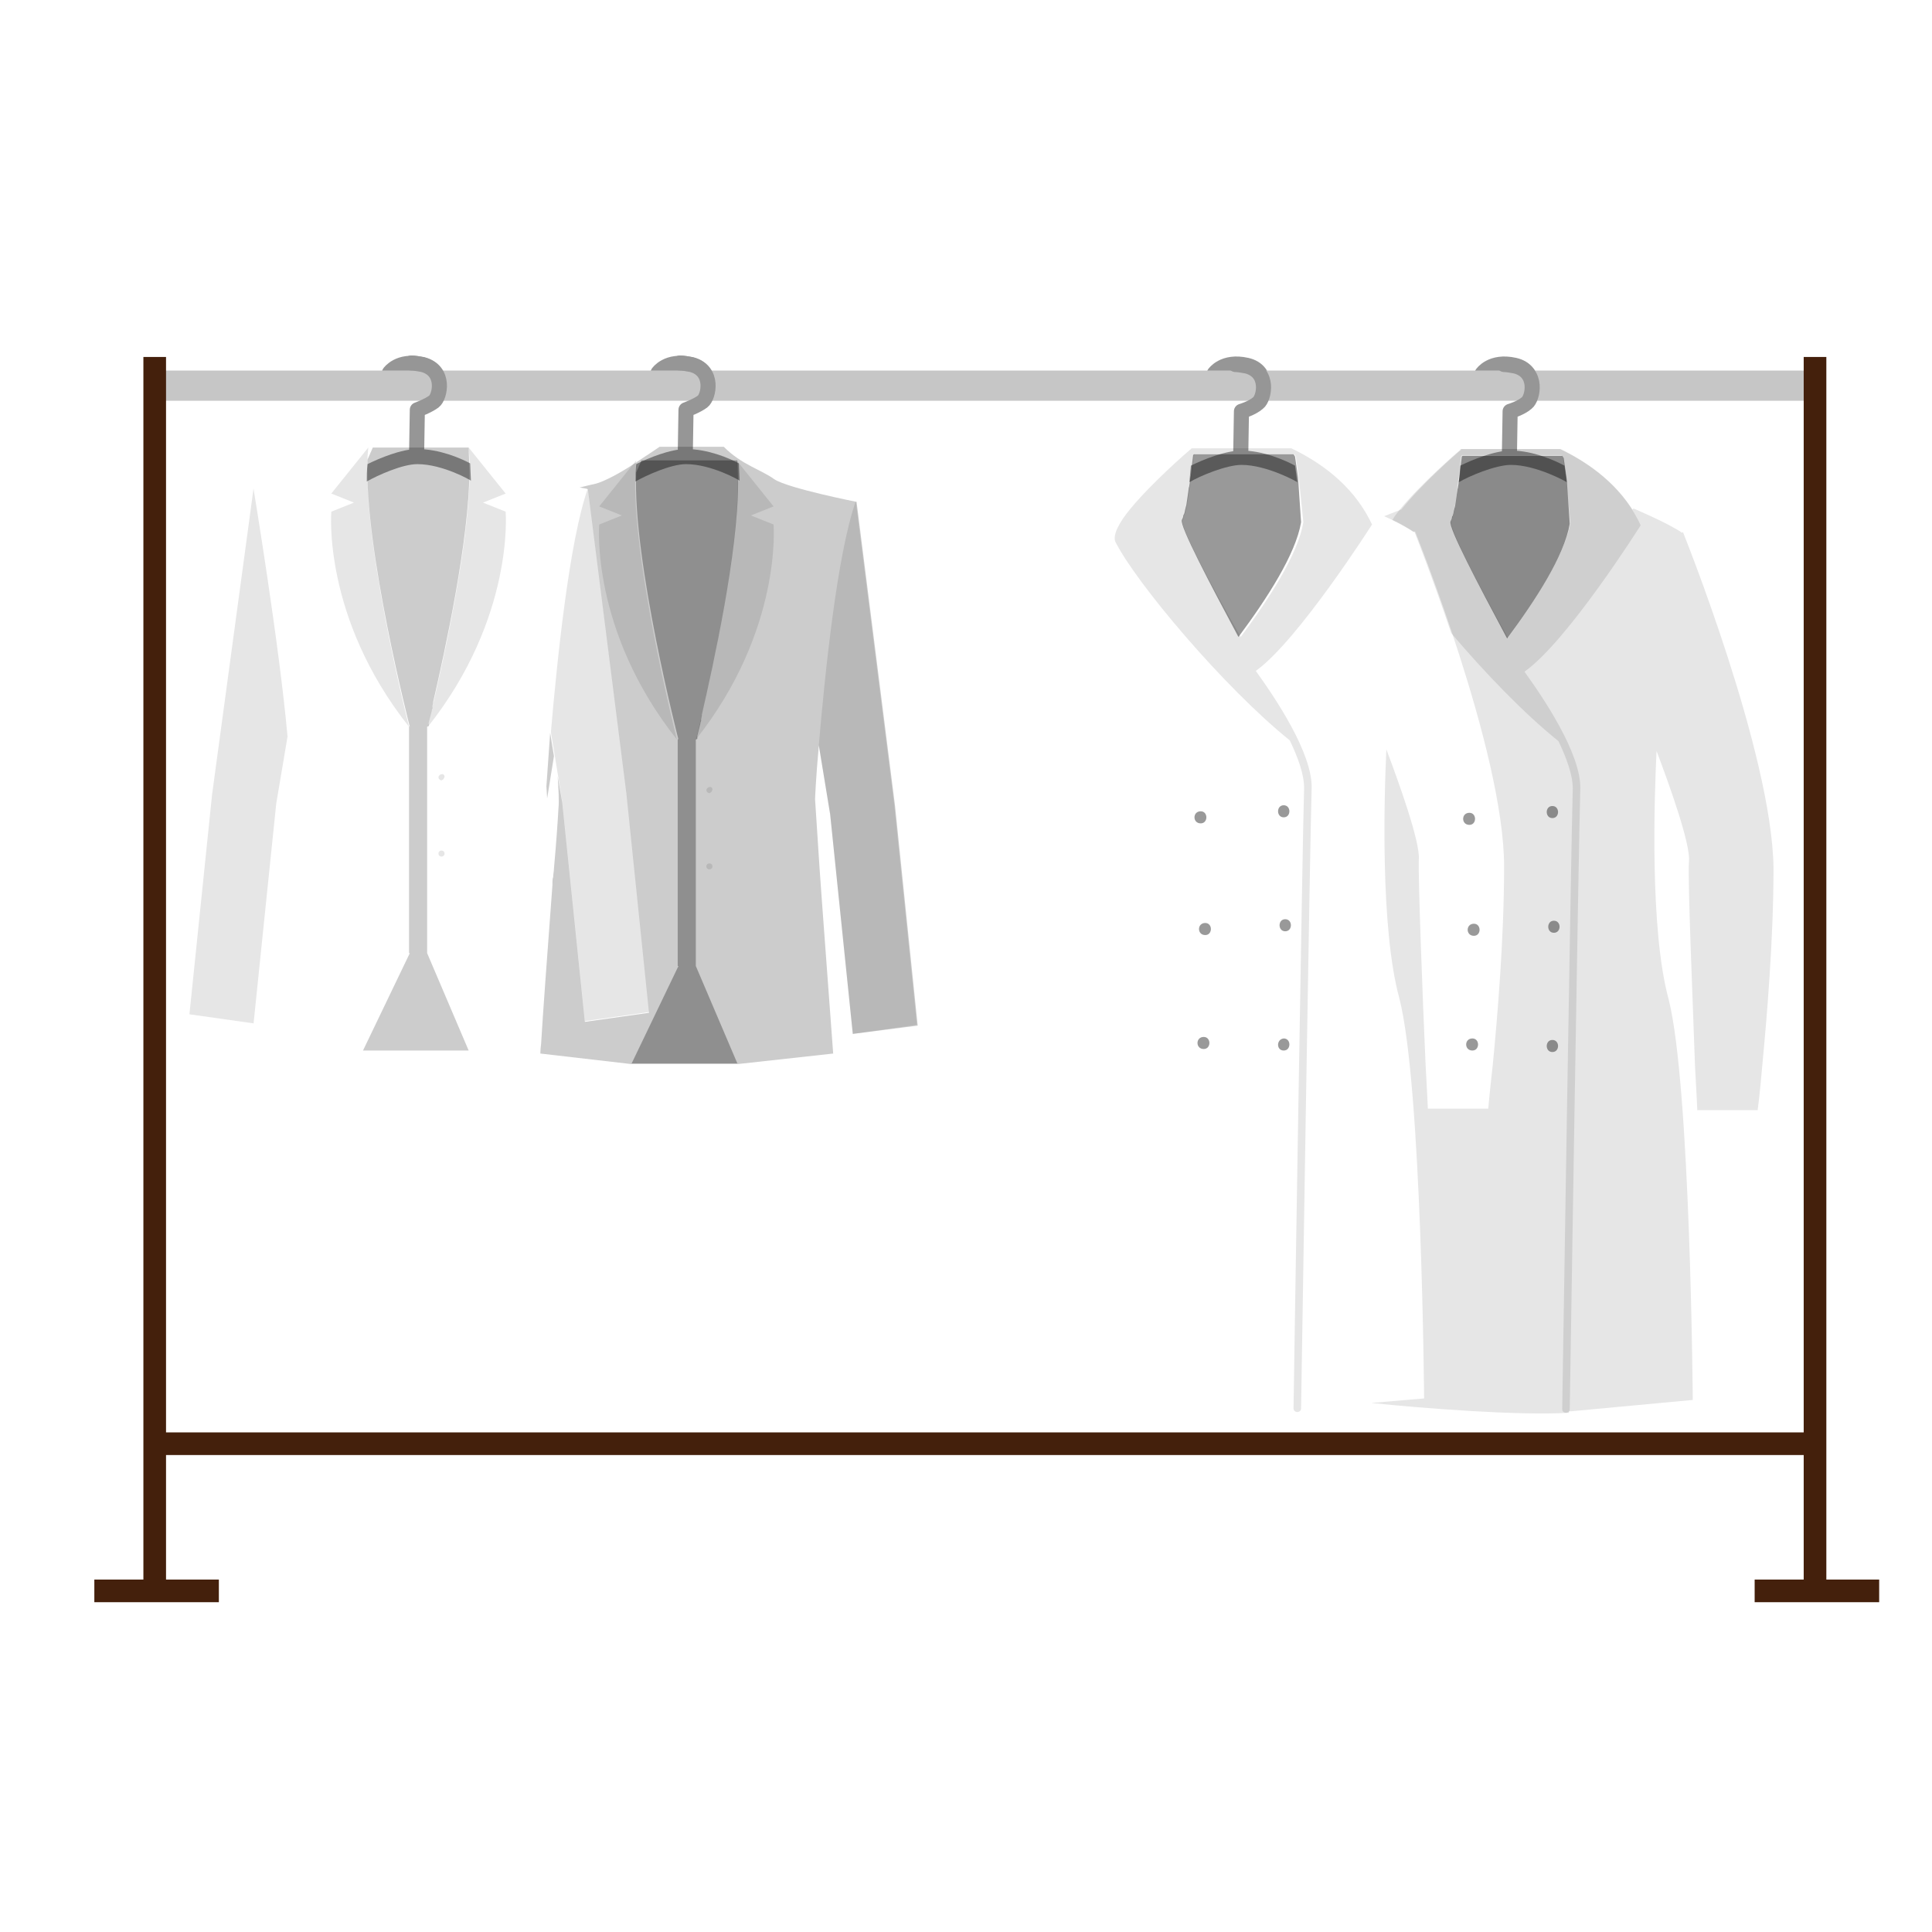<?xml version="1.0" encoding="utf-8"?>
<!-- Generator: Adobe Illustrator 22.1.0, SVG Export Plug-In . SVG Version: 6.00 Build 0)  -->
<svg version="1.1" id="Layer_1" xmlns="http://www.w3.org/2000/svg" xmlns:xlink="http://www.w3.org/1999/xlink" x="0px" y="0px"
	 viewBox="0 0 256 256" style="enable-background:new 0 0 256 256;" xml:space="preserve">
<g style="opacity:0;">
	<g>
		<path style="fill:#BA274A;" d="M223,70.5c0,0-0.1,0.1-0.1,0.1c-1.9-1.3-6.4-3.2-6.4-3.2c-0.1,0-0.1,0-0.2,0.1
			c-2.2-3.4-5.5-6-9.5-8h-13.2c0,0,0,0,0,0.1c-0.5,0.4-5.1,4.4-7.9,7.9l-8.7,3.5c0,0-12.6,30.4-12.6,45.6c0,9.6,0.8,19.8,1.5,26.1
			c0.4,3.7,0.7,6,0.7,6h8c0,0,0.1-2.5,0.3-6c0.4-8.8,1-24.6,0.8-26.9c-0.2-2.5,3.6-12.3,5.2-16.6c0.6,6.6,1.4,20.1-0.9,30.7
			c-3.3,14.5-3,55.7-3,55.7s21.2,2.4,30.8,1.8V187l0.3,0l16.1-1.5c0,0-0.3-41.7-3.2-53.1c-2.5-9.2-1.9-26.5-1.6-32.9
			c1.7,4.5,4.5,12.3,4.3,14.6c-0.2,2.3,0.5,18.4,0.8,27.2c0.2,3.4,0.3,5.8,0.3,5.8h8c0,0,0.3-2.2,0.6-5.8c0.6-6.3,1.5-16.7,1.5-26.3
			C234.8,99.8,223,70.5,223,70.5z M192.7,67L192.7,67c0-0.1,0-0.1,0-0.1C192.8,67,192.8,67,192.7,67z M193.1,64.7c0,0.1,0,0.1,0,0.2
			v0c-0.1,0.6-0.2,1.1-0.2,1.6c0-0.3,0.1-0.5,0.1-0.8C193,65.4,193,65,193.1,64.7C193.1,64.6,193.1,64.6,193.1,64.7
			C193.1,64.6,193.1,64.7,193.1,64.7z"/>
	</g>
	<g>
		<path style="fill:#BA274A;" d="M187.4,70.4c0,0-0.1,0.1-0.1,0.1c-1.9-1.3-6.4-3.2-6.4-3.2c-0.1,0-0.1,0-0.2,0.1
			c-2.2-3.4-5.5-6-9.5-8h-13.2c0,0,0,0,0,0.1c-0.5,0.4-5.1,4.4-7.9,7.9c0,0,0,0,0,0c0,0,0,0,0,0l-8.7,3.5c0,0-12.6,30.4-12.6,45.6
			c0,9.6,0.9,19.8,1.5,26.1c0.4,3.7,0.7,6,0.7,6h8c0,0,0.1-2.5,0.3-6c0.4-8.8,1-24.6,0.9-26.9c-0.2-2.5,3.6-12.4,5.2-16.6
			c0.6,6.6,1.4,20.1-0.9,30.7c-3.3,14.5-3,55.7-3,55.7s21.2,2.4,30.8,1.8v-0.3l0.4,0l16.1-1.5c0,0-0.3-41.7-3.3-53.1
			c-2.4-9.2-1.9-26.5-1.7-32.9c1.7,4.5,4.5,12.3,4.3,14.6c-0.2,2.3,0.5,18.4,0.9,27.2c0.2,3.4,0.3,5.8,0.3,5.8h8
			c0,0,0.3-2.2,0.6-5.8c0.6-6.3,1.5-16.7,1.5-26.3C199.2,99.6,187.4,70.4,187.4,70.4z"/>
	</g>
	<g>
		<path style="fill:#BA274A;" d="M110,108l3,29.1l8.5-1.2l-3-29.1l-5.1-40.3c0,0-9.1-1.8-10.9-3c-1.8-1.2-4.2-1.8-6.7-4.2h-8.5
			c0,0-1.3,0.9-3,2c-0.1,0-0.2,0.1-0.2,0.1c-1.8,1.2-4,2.4-5.2,2.7c-2.3,0.6-9.1,2.3-9.7,2.4l0-0.1L63.6,107l-3,29.1l8.5,1.2l3-29.1
			l1.5-8.9c0.3,3.4,0.5,6.2,0.4,7.8c-0.1,1.8-0.4,4.7-0.6,8c0,0.6-0.1,1.2-0.1,1.9v0.2c-0.7,9.9-1.6,22.3-1.6,22.3l12.1,1.4h14
			l12.7-1.4l-1.5-20.3l-0.3-4.2l-0.6-9.2c0,0,0.2-2.9,0.5-7.1L110,108z"/>
	</g>
	<g>
		<path style="fill:#BA274A;" d="M74.5,106.3l3,29.1l8.5-1.2l-3-29.1l-5.1-40.3c0,0-9.1-1.8-10.9-3c-1.8-1.2-4.2-1.8-6.7-4.2h-8.5
			c0,0-1.3,0.9-3,2c-0.1,0-0.2,0.1-0.2,0.1c-1.8,1.2-4,2.4-5.2,2.7c-2.3,0.6-9.1,2.3-9.7,2.4l0-0.1l-5.5,40.6l-3,29.1l8.5,1.2
			l3-29.1l1.5-8.9c0.3,3.4,0.5,6.2,0.4,7.8c-0.1,1.8-0.4,4.7-0.6,8c0,0.6-0.1,1.2-0.1,1.9v0.2c-0.7,9.9-1.6,22.3-1.6,22.3l12.1,1.4
			h14l12.7-1.4l-1.5-20.3l-0.3-4.2l-0.6-9.2c0,0,0.2-2.9,0.5-7.1L74.5,106.3z"/>
	</g>
</g>
<g>
	<g>
		<path style="fill:none;stroke:#969696;stroke-width:2;stroke-linecap:round;stroke-linejoin:round;stroke-miterlimit:10;" d="
			M196.4,49.5c0,0,1.2-1.8,4.3-1.1s2.3,4.3,1.5,4.9"/>
		<path style="fill:none;stroke:#969696;stroke-width:2;stroke-linecap:round;stroke-linejoin:round;stroke-miterlimit:10;" d="
			M160.9,49.5c0,0,1.2-1.8,4.3-1.1s2.3,4.3,1.5,4.9"/>
		<path style="fill:none;stroke:#969696;stroke-width:2;stroke-linecap:round;stroke-linejoin:round;stroke-miterlimit:10;" d="
			M87.2,49.4c0,0,1.2-1.8,4.3-1.1s2.3,4.3,1.5,4.9"/>
		<path style="fill:none;stroke:#969696;stroke-width:2;stroke-linecap:round;stroke-linejoin:round;stroke-miterlimit:10;" d="
			M51.6,49.4c0,0,1.2-1.8,4.3-1.1c3.1,0.8,2.3,4.3,1.5,4.9"/>
		<line style="fill:none;stroke:#C6C6C6;stroke-width:4;stroke-miterlimit:10;" x1="20.8" y1="51.1" x2="240.8" y2="51.1"/>
		<line style="fill:none;stroke:#44200C;stroke-width:3;stroke-miterlimit:10;" x1="20.5" y1="47.3" x2="20.5" y2="210.8"/>
		<line style="fill:none;stroke:#44200C;stroke-width:3;stroke-miterlimit:10;" x1="12.5" y1="210.8" x2="29" y2="210.8"/>
		<line style="fill:none;stroke:#44200C;stroke-width:3;stroke-miterlimit:10;" x1="240.5" y1="47.3" x2="240.5" y2="210.8"/>
		<line style="fill:none;stroke:#44200C;stroke-width:3;stroke-miterlimit:10;" x1="232.5" y1="210.8" x2="249" y2="210.8"/>
		<line style="fill:none;stroke:#44200C;stroke-width:3;stroke-miterlimit:10;" x1="20.8" y1="191.3" x2="240.8" y2="191.3"/>
		<g>
			<path style="fill:none;stroke:#969696;stroke-width:2;stroke-linecap:round;stroke-linejoin:round;stroke-miterlimit:10;" d="
				M54.5,48.1c0.4,0,0.9,0.1,1.5,0.2c3.1,0.8,2.3,4.3,1.5,4.9s-2.2,1.1-2.2,1.1l-0.1,6"/>
			<g>
				<path style="fill:#969696;" d="M48.7,61.5c1.6-0.8,4.5-2,6.6-2c2.9,0,5.7,1.2,7,1.9l0.1,2.3c0.1,0-3.7-2.2-7.1-2.2
					c-2,0-5.3,1.5-6.7,2.3C48.6,63.1,48.6,62.4,48.7,61.5z"/>
			</g>
		</g>
		<g>
			<path style="fill:none;stroke:#969696;stroke-width:2;stroke-linecap:round;stroke-linejoin:round;stroke-miterlimit:10;" d="
				M90.1,48.1c0.4,0,0.9,0.1,1.5,0.2c3.1,0.8,2.3,4.3,1.5,4.9s-2.2,1.1-2.2,1.1l-0.1,6"/>
			<g>
				<path style="fill:#969696;" d="M84.3,61.5c1.6-0.8,4.5-2,6.6-2c2.9,0,5.7,1.2,7,1.9l0.1,2.3c0.1,0-3.7-2.2-7.1-2.2
					c-2,0-5.3,1.5-6.7,2.3C84.2,63.1,84.2,62.4,84.3,61.5z"/>
			</g>
		</g>
		<g>
			<path style="fill:none;stroke:#969696;stroke-width:2;stroke-linecap:round;stroke-linejoin:round;stroke-miterlimit:10;" d="
				M163.7,48.3c0.4,0,0.9,0.1,1.5,0.2c3.1,0.8,2.3,4.3,1.5,4.9c-0.8,0.7-2.2,1.1-2.2,1.1l-0.1,6"/>
			<g>
				<path style="fill:#969696;" d="M157.8,61.7c1.6-0.8,4.6-2,6.7-2c2.9,0,5.8,1.3,7.1,2l0.3,2.2c0.1,0-4-2.3-7.4-2.3
					c-2,0-5.6,1.5-6.9,2.3L157.8,61.7z"/>
			</g>
			<g>
				<path style="fill:#969696;" d="M193.5,61.7c1.6-0.8,4.6-2,6.7-2c2.9,0,5.8,1.3,7.1,2l0.3,2.2c0.1,0-4-2.3-7.4-2.3
					c-2,0-5.6,1.5-6.9,2.3L193.5,61.7z"/>
			</g>
		</g>
		<g>
			<path style="fill:none;stroke:#969696;stroke-width:2;stroke-linecap:round;stroke-linejoin:round;stroke-miterlimit:10;" d="
				M199.3,48.3c0.4,0,0.9,0.1,1.5,0.2c3.1,0.8,2.3,4.3,1.5,4.9c-0.8,0.7-2.2,1.1-2.2,1.1l-0.1,6"/>
		</g>
	</g>
	<g>
		<path style="opacity:0.1;enable-background:new    ;" d="M223,70.5c0,0-0.1,0.1-0.1,0.1c-1.9-1.3-6.4-3.2-6.4-3.2
			c-0.1,0-0.1,0-0.2,0.1c-2.2-3.4-5.5-6-9.5-8h-13.2c0,0,0,0,0,0.1c-0.5,0.4-5.1,4.4-7.9,7.9l-2.3,0.9c1.4,0.6,3,1.5,4,2.1
			c0,0,0.1-0.1,0.1-0.1s11.8,29.2,11.8,44.4c0,9.7-0.9,20.1-1.5,26.3c-0.4,3.5-0.6,5.8-0.6,5.8h-8c0,0-0.1-2.3-0.3-5.8
			c-0.4-8.8-1-24.9-0.9-27.2c0.2-2.3-2.6-10.1-4.3-14.6c-0.3,6.4-0.8,23.7,1.7,32.9c3,11.5,3.3,53.1,3.3,53.1l-7,0.6
			c6.8,0.7,19.4,1.7,26.2,1.3V187l0.3,0l16.1-1.5c0,0-0.3-41.7-3.2-53.1c-2.5-9.2-1.9-26.5-1.6-32.9c1.7,4.5,4.5,12.3,4.3,14.6
			c-0.2,2.3,0.5,18.4,0.8,27.2c0.2,3.4,0.3,5.8,0.3,5.8h8c0,0,0.3-2.2,0.6-5.8c0.6-6.3,1.5-16.7,1.5-26.3
			C234.8,99.8,223,70.5,223,70.5z M192.7,67L192.7,67c0-0.1,0-0.1,0-0.1C192.8,67,192.8,67,192.7,67z M193.1,64.7c0,0.1,0,0.1,0,0.2
			v0c-0.1,0.6-0.2,1.1-0.2,1.6c0-0.3,0.1-0.5,0.1-0.8C193,65.4,193,65,193.1,64.7C193.1,64.6,193.1,64.6,193.1,64.7
			C193.1,64.6,193.1,64.7,193.1,64.7z"/>
		<g style="opacity:0.4;">
			<g>
				<path d="M194.7,109.3c1,0,1-1.6,0-1.6C193.6,107.7,193.6,109.3,194.7,109.3L194.7,109.3z"/>
			</g>
			<g>
				<path d="M195.3,124c1,0,1-1.6,0-1.6C194.2,122.4,194.2,124,195.3,124L195.3,124z"/>
			</g>
			<g>
				<path d="M195.1,139.2c1,0,1-1.6,0-1.6C194,137.6,194,139.2,195.1,139.2L195.1,139.2z"/>
			</g>
			<g>
				<path d="M205.7,108.4c1,0,1-1.6,0-1.6C204.7,106.8,204.7,108.4,205.7,108.4L205.7,108.4z"/>
			</g>
			<g>
				<path d="M205.9,123.6c1,0,1-1.6,0-1.6S204.9,123.6,205.9,123.6L205.9,123.6z"/>
			</g>
			<g>
				<path d="M205.7,139.4c1,0,1-1.6,0-1.6C204.7,137.8,204.7,139.4,205.7,139.4L205.7,139.4z"/>
			</g>
		</g>
		<path style="opacity:0.4;enable-background:new    ;" d="M208,69.4c-0.7,4.2-4.5,10.1-8.3,15.2c-3.9-7.3-7.8-14.7-7.5-15.5
			c0.1-0.2,0.2-0.4,0.2-0.6c0-0.1,0.1-0.1,0.1-0.2c0.1-0.2,0.1-0.5,0.2-0.8c0-0.1,0.1-0.3,0.1-0.4c0.1-0.6,0.2-1.4,0.3-2.1
			c0-0.2,0.1-0.3,0.1-0.5c0.1-0.5,0.1-0.9,0.2-1.3c0.1-1.1,0.2-2,0.3-2.7c0.1-0.1,0.1-0.1,0.1-0.1h13.2c0,0,0.1,0.1,0.2,0.3l0.4,2.8
			L208,69.4z"/>
		<path style="opacity:0.1;enable-background:new    ;" d="M217.4,69.6c-2.1-4.5-5.8-7.8-10.7-10.1h-13.2c0,0,0,0,0,0.1
			c-0.5,0.4-5.2,4.5-8,7.9c-0.4,0.5-0.8,1-1,1.4c1.1,0.5,2.1,1.1,2.8,1.6c0,0,0.1-0.1,0.1-0.1s2.3,5.8,4.9,13.5
			c4.4,5.2,9.7,10.7,14.2,14.3c1.1,2.3,1.9,4.5,1.9,6.3c-0.2,5.9-1.4,81.5-1.4,82.2c0,0.3,0.2,0.5,0.5,0.5c0.3,0,0.5-0.2,0.5-0.5
			c0-0.7,1.2-76.3,1.4-82.2c0.1-4.6-4.8-11.9-7.4-15.5C207.7,85,217.4,69.6,217.4,69.6z M192.3,69c0.1-0.2,0.2-0.4,0.2-0.6
			c0-0.1,0.1-0.1,0.1-0.2c0-0.2,0.1-0.5,0.2-0.8c0-0.1,0-0.3,0-0.4c0.1-0.6,0.2-1.4,0.3-2.1c0-0.2,0-0.3,0-0.5
			c0.1-0.5,0.1-0.9,0.2-1.3c0.1-1.1,0.2-2,0.3-2.7c0.1,0,0.1-0.1,0.1-0.1h13.2c0,0,0.1,0.1,0.2,0.3l0.4,2.8l0.6,5.9
			c-0.8,4.2-4.5,10.1-8.3,15.2C195.8,77.3,191.9,69.8,192.3,69z"/>
	</g>
	<g>
		<path style="opacity:0.1;enable-background:new    ;" d="M86,134.1l-8.5,1.2l-3-29.1l-1.5-9.2c0.8-9.3,2.4-25.2,4.9-32.3l5.1,40.3
			L86,134.1z"/>
		<path style="opacity:0.1;enable-background:new    ;" d="M38.1,97.6l-1.5,8.9l-3,29.1l-8.5-1.2l3-29.1l5.5-40.6l0,0.1c0,0,0,0,0,0
			S37,85.3,38.1,97.6z"/>
		<path style="opacity:0.1;enable-background:new    ;" d="M62.1,59.3l4.9,6.1l-3,1.2l3,1.2c0,0,1.2,14-10.3,28.5
			C56.6,96.3,63.3,70.3,62.1,59.3z"/>
		<path style="opacity:0.1;enable-background:new    ;" d="M48.8,59.3l-4.9,6.1l3,1.2l-3,1.2c0,0-1.2,14,10.3,28.5
			C54.2,96.3,47.6,70.3,48.8,59.3z"/>
		<path style="opacity:0.2;enable-background:new    ;" d="M56.6,96.3v30l5.5,12.9h-14l6.2-12.9h-0.1v-30l0-0.1c0,0,0.1,0.1,0.1,0.1
			c0,0-6.1-23.7-5.6-35.4l0,0l0.7-1.6h12.7l0.1,3v0c0,9.2-3.3,24.2-4.8,30.7c0,0,0,0.1,0,0.1l-0.1,0.5c0,0.1,0,0.1,0,0.2
			c0,0.1-0.1,0.2-0.1,0.4l-0.4,1.6c0,0,0,0.1,0,0.1c0,0,0,0,0,0.1l0,0.2C56.6,96.3,56.6,96.3,56.6,96.3z"/>
		<path style="opacity:0.1;enable-background:new    ;" d="M58.9,102.9c0,0.1-0.1,0.3-0.2,0.4c-0.1,0-0.1,0.1-0.2,0.1
			c-0.2,0-0.4-0.2-0.4-0.4s0.2-0.4,0.4-0.4l0,0C58.7,102.5,58.9,102.7,58.9,102.9z"/>
		<circle style="opacity:0.1;enable-background:new    ;" cx="58.5" cy="113.1" r="0.4"/>
	</g>
	<g>
		<path style="opacity:0.2;enable-background:new    ;" d="M72.5,105.8l-0.1-1.6c0,0,0.2-2.9,0.5-7.1l0.5,3.1L72.5,105.8z"/>
		<path style="opacity:0.2;enable-background:new    ;" d="M108.5,98.8c-0.4,4.3-0.5,7.1-0.5,7.1l0.6,9.2l0.3,4.2l1.5,20.3
			l-12.7,1.4h-14l-12.1-1.4c0,0,0-0.5,0.1-1.3c0.2-3.5,0.9-13,1.5-21V117c0-0.3,0-0.5,0.1-0.8c0-0.4,0.1-0.7,0.1-1.1
			c0.3-3.3,0.5-6.2,0.6-8c0.1-1,0-2.5-0.1-4.2l0.6,3.4l3,29.1l8.5-1.2l-3-29.1l-5.1-40.3c0,0-0.4-0.1-1.1-0.2
			c0.8-0.2,1.6-0.4,2.1-0.5c1.2-0.3,3.4-1.5,5.2-2.7c0.1,0,0.2-0.1,0.3-0.2c1.7-1.1,3-2,3-2h8.5c2.4,2.4,4.9,3,6.7,4.3
			c1.8,1.2,10.9,3,10.9,3l5.1,40.3l3,29.1L113,137l-3-29.1L108.5,98.8z"/>
		<path style="opacity:0.1;enable-background:new    ;" d="M121.5,135.8L113,137l-3-29.1l-1.5-9.2c0.8-9.3,2.4-25.2,4.9-32.3
			l5.1,40.3L121.5,135.8z"/>
		<path style="opacity:0.1;enable-background:new    ;" d="M97.6,61l4.9,6.1l-3,1.2l3,1.2c0,0,1.2,14-10.3,28.5
			C92.2,98,98.8,72,97.6,61z"/>
		<path style="opacity:0.1;enable-background:new    ;" d="M84.3,61l-4.9,6.1l3,1.2l-3,1.2c0,0-1.2,14,10.3,28.5
			C89.7,98,83.1,72,84.3,61z"/>
		<path style="opacity:0.3;enable-background:new    ;" d="M92.2,98v30l5.5,12.9h-14l6.2-12.9h-0.1v-30l0-0.1c0,0,0.1,0.1,0.1,0.1
			c0,0-6.1-23.7-5.6-35.4l0,0l0.7-1.6h12.7l0.1,3v0c0,9.2-3.3,24.2-4.8,30.7c0,0,0,0.1,0,0.1l-0.1,0.5c0,0.1,0,0.1,0,0.2
			c0,0.1-0.1,0.2-0.1,0.4l-0.4,1.6c0,0,0,0.1,0,0.1c0,0,0,0,0,0.1l0,0.2C92.2,98,92.2,98,92.2,98z"/>
		<path style="opacity:0.1;enable-background:new    ;" d="M94.4,104.6c0,0.1-0.1,0.3-0.2,0.4c-0.1,0-0.1,0.1-0.2,0.1
			c-0.2,0-0.4-0.2-0.4-0.4s0.2-0.4,0.4-0.4l0,0C94.2,104.2,94.4,104.4,94.4,104.6z"/>
		<circle style="opacity:0.1;enable-background:new    ;" cx="94" cy="114.8" r="0.4"/>
	</g>
	<g>
		<g style="opacity:0.4;">
			<g>
				<path d="M159.1,109.1c1,0,1-1.6,0-1.6C158,107.5,158,109.1,159.1,109.1L159.1,109.1z"/>
			</g>
			<g>
				<path d="M159.7,123.9c1,0,1-1.6,0-1.6C158.6,122.3,158.6,123.9,159.7,123.9L159.7,123.9z"/>
			</g>
			<g>
				<path d="M159.5,139c1,0,1-1.6,0-1.6C158.4,137.4,158.4,139,159.5,139L159.5,139z"/>
			</g>
			<g>
				<path d="M170.1,108.3c1,0,1-1.6,0-1.6C169.1,106.7,169.1,108.3,170.1,108.3L170.1,108.3z"/>
			</g>
			<g>
				<path d="M170.3,123.4c1,0,1-1.6,0-1.6S169.3,123.4,170.3,123.4L170.3,123.4z"/>
			</g>
			<g>
				<path d="M170.1,139.2c1,0,1-1.6,0-1.6C169.1,137.7,169.1,139.2,170.1,139.2L170.1,139.2z"/>
			</g>
		</g>
		<path style="opacity:0.4;enable-background:new    ;" d="M172.4,69.2c-0.7,4.2-4.5,10.1-8.3,15.2c-3.9-7.3-7.8-14.7-7.5-15.5
			c0.1-0.2,0.2-0.4,0.2-0.6c0-0.1,0.1-0.1,0.1-0.2c0.1-0.2,0.1-0.5,0.2-0.8c0-0.1,0.1-0.3,0.1-0.4c0.1-0.6,0.2-1.4,0.3-2.1
			c0-0.2,0.1-0.3,0.1-0.5c0.1-0.5,0.1-0.9,0.2-1.3c0.1-1.1,0.2-2,0.3-2.7c0.1-0.1,0.1-0.1,0.1-0.1h13.2c0,0,0.1,0.1,0.2,0.3l0.4,2.8
			L172.4,69.2z"/>
		<path style="opacity:0.1;enable-background:new    ;" d="M181.8,69.5c-2.1-4.5-5.9-7.8-10.7-10.1h-13.2c0,0,0,0-0.1,0.1
			c-0.5,0.4-5.2,4.5-8,7.9l0,0c-1.5,1.8-2.4,3.5-2,4.4c2.7,5.4,14.4,19.3,23.1,26.3c1.1,2.3,1.9,4.5,1.9,6.3
			c-0.2,5.9-1.4,81.4-1.4,82.2c0,0.3,0.2,0.5,0.5,0.5l0,0c0.3,0,0.5-0.2,0.5-0.5c0-0.7,1.2-76.3,1.4-82.2c0.1-4.6-4.8-11.9-7.4-15.5
			C172,84.9,181.8,69.5,181.8,69.5z M156.7,68.9c0.1-0.2,0.2-0.4,0.2-0.6c0-0.1,0.1-0.1,0.1-0.2c0.1-0.2,0.1-0.5,0.2-0.8
			c0-0.1,0.1-0.3,0.1-0.4c0.1-0.6,0.2-1.4,0.3-2.1c0-0.2,0.1-0.3,0.1-0.5c0.1-0.5,0.1-0.9,0.2-1.3c0.1-1.1,0.2-2,0.3-2.7
			c0.1-0.1,0.1-0.1,0.1-0.1h13.2c0,0,0.1,0.1,0.2,0.3l0.4,2.8l0.6,5.9c-0.7,4.2-4.5,10.1-8.3,15.2C160.2,77.1,156.3,69.6,156.7,68.9
			z"/>
	</g>
</g>
</svg>
